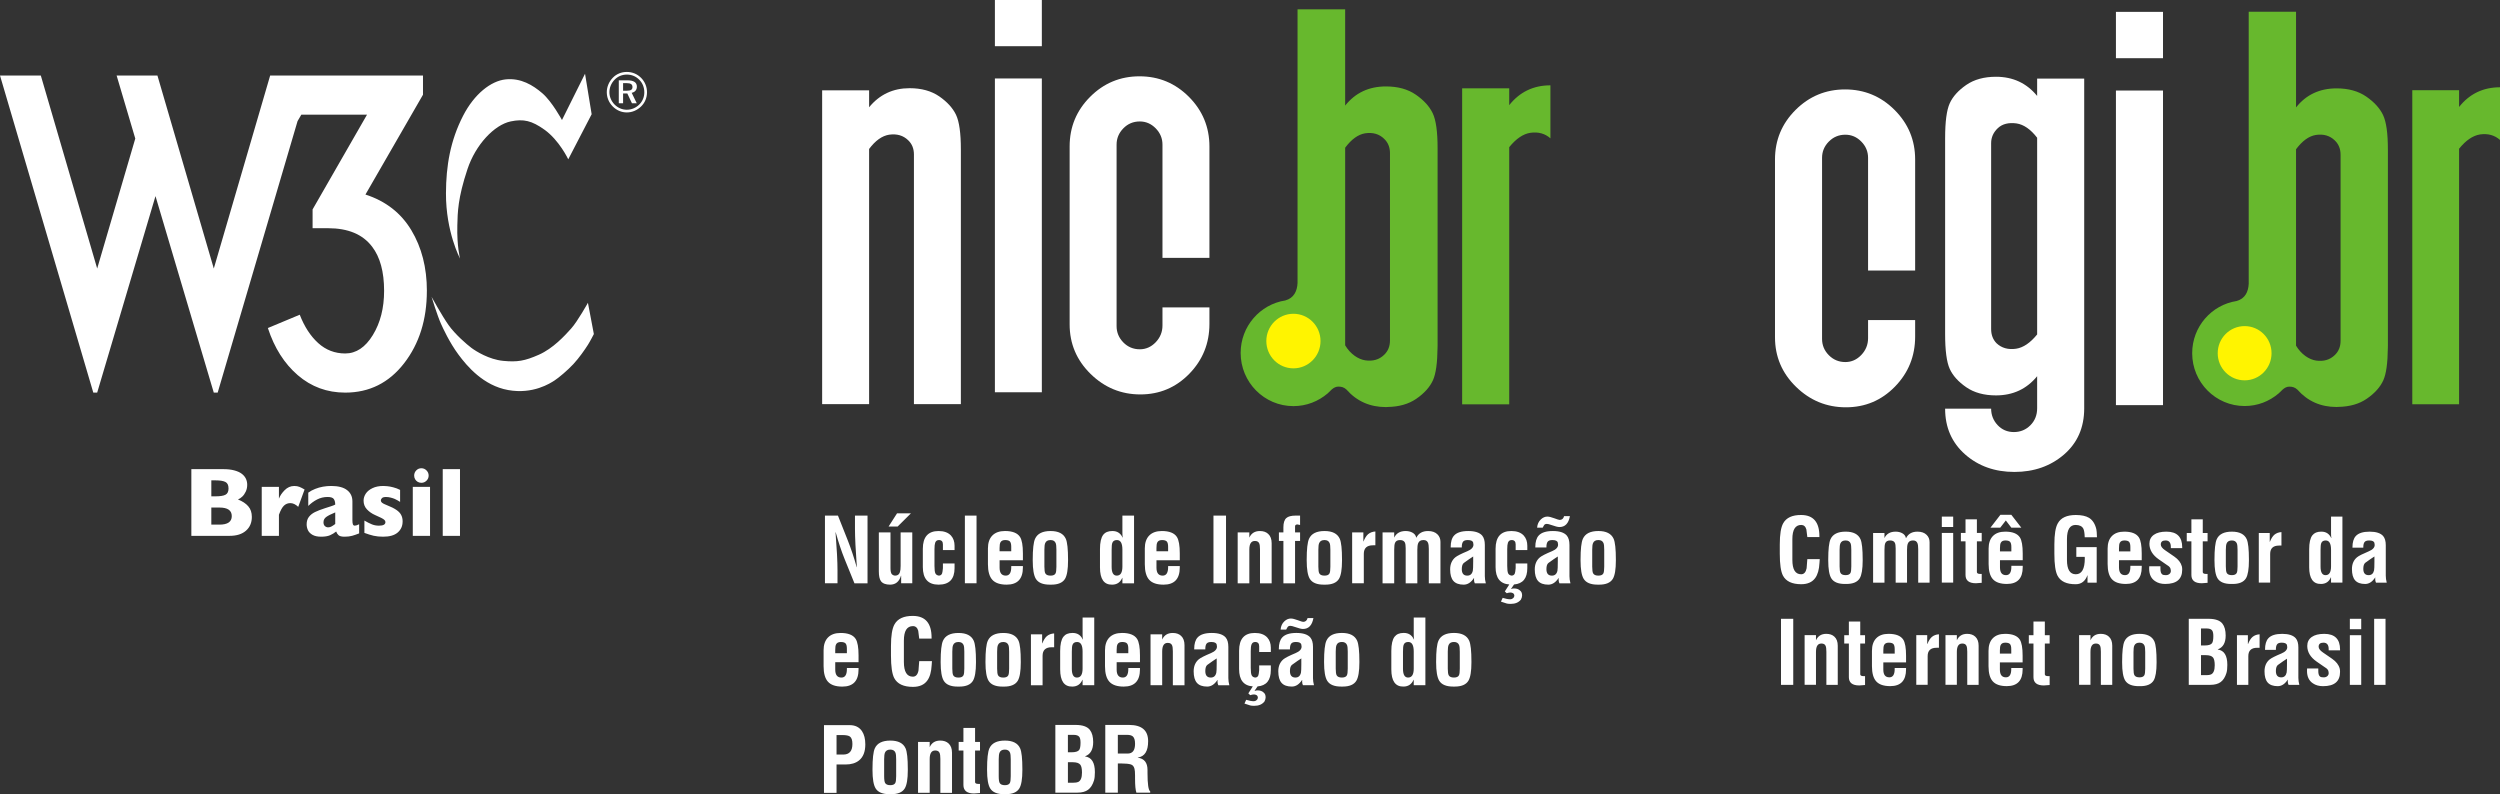 <svg viewBox="0 0 277 88" style="background-color:#ffffff00" xmlns="http://www.w3.org/2000/svg" width="277" height="88"><rect x="0" y="0" width="277" height="88" fill="#333333" stroke="none"/><g><g fill="#fff"><path d="M25.68 57.185c0-.633-.455-.949-1.366-.949h-.9v1.893h.9c.911 0 1.366-.315 1.366-.944zm-.36-3.076c0-.356-.116-.592-.349-.71-.233-.117-.597-.176-1.09-.176h-.466v1.77h.477c.505 0 .868-.058 1.091-.176.226-.117.339-.353.339-.708zm2.584 3.167c0 .636-.217 1.145-.651 1.525-.43.38-1.034.571-1.81.571h-4.241v-7.39h3.547c.459 0 .858.044 1.197.134.342.089.618.211.826.367.208.153.364.335.466.544.102.21.153.439.153.688 0 .27-.053.52-.159.751-.106.228-.238.416-.397.565-.155.146-.313.249-.471.309.501.199.882.451 1.143.757.265.302.397.696.397 1.179zM33.748 54.236l-.704 1.924c-.289-.277-.582-.415-.879-.415-.268 0-.501.092-.698.277-.195.181-.381.519-.561 1.013v2.336h-1.906v-5.428h1.906v1.311c.12-.324.332-.638.635-.943.303-.309.66-.464 1.069-.464.215 0 .402.032.561.096.162.064.355.162.577.293zM37.144 58.059v-1.285c-.452.185-.782.352-.99.501-.208.145-.312.345-.312.597 0 .181.051.32.153.416.106.095.228.143.365.143.131 0 .26-.035.386-.106.131-.075.263-.164.397-.267zm2.652 1.04c-.279.11-.537.199-.773.266-.237.068-.521.101-.852.101-.314 0-.533-.055-.657-.165-.123-.113-.212-.25-.265-.411-.205.167-.432.305-.683.416-.251.107-.579.16-.985.16-.392 0-.709-.068-.953-.203-.24-.138-.41-.31-.508-.517-.095-.21-.143-.425-.143-.645 0-.335.083-.609.249-.827.169-.22.395-.4.678-.539.282-.138.656-.282 1.122-.432l.598-.192.307-.107.212-.096c0-.263-.053-.47-.159-.619-.106-.149-.335-.224-.688-.224-.416 0-.803.093-1.159.277-.357.185-.683.423-.98.715v-1.471c.236-.171.492-.31.767-.416.276-.111.563-.192.863-.246.3-.053.603-.079.911-.079.78 0 1.366.153 1.757.458.395.302.593.72.593 1.253v2.094c0 .2.018.349.053.448.039.096.108.144.206.144.12 0 .282-.051.487-.154v1.008zM44.609 57.787c0 .498-.182.903-.545 1.216-.36.309-.896.463-1.609.463-.399 0-.754-.035-1.064-.106-.311-.074-.65-.18-1.016-.315v-1.365c.321.185.6.325.836.421.236.095.496.143.778.143.477 0 .715-.131.715-.394 0-.089-.035-.167-.106-.235-.067-.071-.187-.149-.36-.235-.169-.089-.397-.193-.683-.315-.353-.156-.653-.366-.9-.629s-.371-.584-.371-.965c0-.27.081-.529.244-.779.166-.248.415-.451.747-.608.332-.16.732-.239 1.202-.239l.429.026c.176.014.397.055.661.123.268.067.523.163.763.288v1.328l-.286-.171-.302-.154c-.127-.057-.277-.107-.45-.149-.169-.046-.344-.069-.524-.069-.219 0-.369.043-.45.128-.081.086-.121.171-.121.256 0 .089.042.172.127.25.085.075.274.169.567.283.423.163.762.332 1.017.506.254.17.434.359.54.565.11.206.164.45.164.73zM47.648 59.371h-1.911v-5.428h1.911v5.428zm-.153-6.681c0 .224-.08.414-.239.57-.159.157-.348.235-.566.235-.148 0-.284-.035-.408-.106-.12-.071-.215-.167-.286-.288-.071-.124-.106-.261-.106-.41 0-.22.078-.41.233-.571.155-.16.344-.239.567-.239.218 0 .408.079.566.239.159.16.239.351.239.571zM50.967 59.371h-1.912v-7.39h1.912v7.39zM64.822 8.171l.733 4.485-2.593 4.997s-.996-2.12-2.65-3.293c-1.393-.989-2.301-1.204-3.721-.909-1.823.379-3.89 2.574-4.792 5.28-1.08 3.238-1.09 4.806-1.127 6.245-.06 2.308.301 3.672.301 3.672s-1.574-2.933-1.56-7.23c.01-3.066.488-5.847 1.898-8.591 1.24-2.413 3.082-3.861 4.717-4.031 1.69-.176 3.027.645 4.059 1.533 1.084.932 2.18 2.971 2.18 2.971l2.555-5.128zM65.142 33.549s-1.147 2.063-1.861 2.857c-.714.795-1.992 2.195-3.571 2.896-1.578.699-2.406.833-3.965.681-1.558-.151-3.007-1.06-3.514-1.439-.507-.378-1.804-1.495-2.537-2.535-.733-1.041-1.879-3.123-1.879-3.123s.639 2.086 1.038 2.972c.23.508.937 2.067 1.94 3.425.936 1.266 2.753 3.445 5.516 3.936 2.762.493 4.66-.757 5.13-1.059.47-.302 1.459-1.137 2.086-1.812.654-.705 1.273-1.603 1.616-2.142.251-.394.658-1.192.658-1.192l-.657-3.463zM17.443 8.369l6.245 21.384 6.245-21.384h4.522l-10.336 35.133h-.431l-6.46-21.773-6.461 21.773h-.43l-10.336-35.133h4.522l6.245 21.384 4.221-14.401-2.067-6.983h4.522zM47.296 32.224c0 3.181-.84 5.856-2.52 8.025-1.68 2.168-3.855 3.252-6.525 3.252-2.011 0-3.762-.644-5.255-1.93-1.493-1.287-2.599-3.028-3.316-5.226l3.532-1.474c.518 1.33 1.199 2.378 2.047 3.144.847.766 1.844 1.149 2.993 1.149 1.206 0 2.225-.679 3.058-2.038.833-1.359 1.249-2.993 1.249-4.901 0-2.112-.445-3.744-1.335-4.901-1.034-1.359-2.657-2.038-4.867-2.038h-1.722v-2.082l6.03-10.497h-7.279l-2.024 3.47h-1.292v-7.807h16.797v2.126l-6.375 11.059c2.24.724 3.934 2.04 5.082 3.949 1.148 1.908 1.724 4.148 1.724 6.722zM69.428 9.211c.446 0 .65.125.65.436 0 .299-.204.405-.638.405h-.402v-.842h.39zm.087-.312h-.953v2.544h.476v-1.085h.47l.513 1.085h.533l-.563-1.16c.365-.074.576-.324.576-.685 0-.461-.347-.699-1.052-.699zm1.876 1.334c0 .518-.198.998-.564 1.353-.384.375-.861.573-1.386.573-.495 0-.984-.205-1.349-.58-.365-.374-.57-.854-.57-1.365s.21-1.01.588-1.396c.352-.362.829-.555 1.349-.555.532 0 1.009.199 1.38.58.359.361.551.847.551 1.389zm-1.937-2.262c-.601 0-1.139.218-1.548.636-.433.443-.674 1.015-.674 1.608 0 .593.229 1.141.65 1.571.427.436.977.673 1.572.673.582 0 1.145-.237 1.584-.667.421-.412.65-.96.65-1.577 0-.599-.235-1.159-.644-1.577-.427-.437-.985-.667-1.591-.667z"/></g><path d="M259.336 35.742v2.013c0 .65-.214 1.179-.64 1.585-.543.528-1.238.732-2.089.609-.746-.117-1.613-.659-2.206-1.65v-21.761c.697-.936 1.431-1.463 2.206-1.587.851-.123 1.547.081 2.089.611.426.407.64.935.64 1.585v18.595zm2.848-25.04c-.879-.606-1.976-.91-3.293-.91-1.876 0-3.372.703-4.49 2.11v-10.6h-5.243v30.137c-.042.869-.383 1.647-1.342 1.913-2.788.431-4.922 2.855-4.922 5.782 0 3.234 2.601 5.854 5.812 5.854 1.436 0 2.75-.526 3.764-1.396l.003.003.049-.049c.145-.127.282-.26.414-.4.201-.17.433-.306.708-.306.352 0 .608.063.899.321 1.136 1.287 2.585 1.933 4.346 1.933l.208-.011c1.247-.023 2.297-.321 3.141-.903.88-.607 1.489-1.286 1.829-2.036.324-.712.49-1.917.506-3.6l.005-.243v-21.716c0-1.82-.18-3.104-.54-3.851-.36-.748-.978-1.426-1.855-2.032zm10.282 1.149v-1.854h-5.184v34.798h5.184v-28.317c.756-.932 1.53-1.46 2.326-1.583.874-.122 1.611.081 2.208.609v-5.834c-1.869 0-3.38.728-4.534 2.181z" fill="#67b82d"/><path d="M212.198 37.294c0 2.166-.746 4.013-2.236 5.542-1.49 1.529-3.304 2.292-5.438 2.292-2.135 0-3.979-.757-5.528-2.273-1.553-1.513-2.327-3.343-2.327-5.484v-19.702c0-2.142.758-3.97 2.274-5.484 1.516-1.514 3.347-2.276 5.49-2.276 2.144 0 3.974.761 5.49 2.276 1.515 1.515 2.275 3.342 2.275 5.484v12.304h-5.216v-12.489c0-.69-.251-1.291-.75-1.798-.499-.508-1.088-.761-1.769-.761-.719 0-1.33.255-1.83.763-.5.504-.749 1.106-.749 1.797v20.069c0 .694.249 1.293.749 1.8.5.506 1.111.761 1.83.761.681 0 1.27-.262 1.769-.785.499-.525.75-1.143.75-1.859v-2.011h5.216v1.834zM225.702 10.639l.013-.008v.003l-.013.005zm.013 26.418c-.761.936-1.541 1.463-2.339 1.583-.88.125-1.599-.08-2.159-.607-.4-.408-.6-.934-.6-1.584v-20.58c0-.648.248-1.207.748-1.675.5-.466 1.189-.638 2.071-.518.797.123 1.558.651 2.279 1.585v21.795zm0-28.345v1.917c-1.16-1.417-2.681-2.124-4.558-2.124-1.318 0-2.419.302-3.299.908-.879.608-1.489 1.285-1.829 2.036-.339.744-.507 2.022-.509 3.824l-.001.001v21.737c0 1.821.169 3.109.509 3.856.34.751.949 1.428 1.829 2.036.879.606 1.981.907 3.299.907 1.878 0 3.399-.707 4.559-2.125v3.561c0 .749-.252 1.374-.75 1.876-.5.498-1.11.75-1.829.75-.719 0-1.319-.259-1.8-.769-.48-.517-.719-1.125-.719-1.825h-5.098c0 2.074.735 3.76 2.206 5.063 1.472 1.298 3.294 1.95 5.469 1.95 2.175 0 4.01-.645 5.501-1.931 1.489-1.289 2.235-2.992 2.235-5.114v-36.535h-5.216zM239.661 44.892h-5.216v-34.862h5.216v34.862zm0-38.443h-5.216v-5.135h5.216v5.135z" fill="#fff"/><path d="M251.688 39.135c0 1.661-1.335 3.007-2.982 3.007-1.649 0-2.984-1.346-2.984-3.007 0-1.659 1.335-3.003 2.984-3.003 1.648 0 2.982 1.344 2.982 3.003z" fill="#fff400"/><path d="M200.252 61.95h1.376l-.029.419c-.039.742-.197 1.301-.475 1.679-.329.454-.846.683-1.55.683-1.014 0-1.689-.319-2.025-.956-.232-.449-.349-1.256-.349-2.42v-1.044c0-1.106.126-1.883.378-2.332.342-.618 1.008-.924 1.996-.918 1.344.006 2.015.79 2.015 2.352v.097h-1.337c-.064-.547-.1-.829-.107-.849-.097-.332-.287-.497-.572-.497-.652 0-.979.523-.979 1.571v2.303c0 1.06.325 1.59.972 1.59.315 0 .518-.221.607-.664.013-.058.039-.396.078-1.014zm3.575-1.025v1.834c0 .371.035.615.107.732.091.156.278.234.562.234.271 0 .449-.079.533-.234.064-.117.096-.361.096-.732v-1.834c0-.344-.026-.582-.077-.712-.09-.221-.274-.331-.552-.331-.297 0-.491.11-.581.331-.058.131-.087.368-.087.712zm.582 3.777c-.743 0-1.244-.209-1.502-.625-.226-.365-.339-1.028-.339-1.991v-.088c0-1.132.084-1.883.252-2.254.252-.559.811-.839 1.676-.839.846 0 1.395.28 1.647.839.161.364.242 1.116.242 2.254v.098c0 .956-.11 1.616-.329 1.981-.258.416-.749.625-1.473.625h-.174zm4.389-5.65v.566c.226-.475.639-.712 1.24-.712.265 0 .505.055.719.166.241.13.379.312.418.546h.019c.239-.475.66-.712 1.263-.712.441 0 .78.12 1.019.362.215.214.321.484.321.809v4.479h-1.26v-3.718c0-.305-.029-.526-.087-.663-.084-.195-.239-.292-.465-.292h-.048c-.278 0-.462.116-.552.351-.058.143-.087.377-.087.702v3.62h-1.259v-3.786c0-.292-.029-.501-.087-.624-.09-.176-.261-.263-.514-.263h-.019c-.272 0-.449.1-.533.302-.058.137-.087.387-.087.752v3.62h-1.26v-5.503h1.26zm7.615 5.503h-1.26v-5.503h1.26v5.503zm0-6.166h-1.26v-1.152h1.26v1.152zm3.16 5.2v.986c-.336.033-.549.048-.64.048-.769 0-1.153-.306-1.153-.917v-3.727h-.514v-.927h.514v-1.512h1.26v1.512h.533v.927h-.533v3.415c.013.13.129.196.349.196h.184v-.001zm.765-2.8c0-.605.158-1.07.475-1.396.316-.325.772-.488 1.366-.488.807 0 1.35.214 1.628.644.207.326.31.917.31 1.776v.742h-2.519v.8c0 .572.223.859.669.859.394 0 .591-.306.591-.918v-.117h1.26v.156c0 1.236-.585 1.854-1.754 1.854-.714 0-1.229-.174-1.547-.522-.318-.348-.478-.909-.478-1.684v-1.707zm1.26.302h1.26v-.478c0-.28-.047-.472-.141-.576-.094-.104-.267-.156-.519-.156-.258 0-.429.087-.514.263-.058.111-.087.309-.087.595v.351zm.043-4.049h1.216l1.105 1.424h-1.105l-.611-.8-.62.8h-1.085l1.1-1.424zm5.983 4.313v-1.044c0-1.106.126-1.88.378-2.323.336-.618 1.001-.927 1.996-.927.626 0 1.114.104 1.463.312.401.247.672.67.814 1.268.032.124.055.419.068.888h-1.357c-.013-.462-.065-.78-.155-.956-.142-.267-.42-.403-.833-.41-.653-.014-.979.51-.979 1.571v2.303c0 1.06.326 1.59.979 1.59.665 0 .998-.589.998-1.766l-.01-.165h-.93v-1.074h2.257v3.932h-1.017v-.84c-.241.67-.669 1.008-1.286 1.015-1.02.013-1.699-.302-2.036-.946-.234-.449-.35-1.259-.35-2.43zm5.9-.566c0-.605.158-1.07.475-1.396.316-.325.772-.488 1.366-.488.807 0 1.35.214 1.628.644.207.326.31.917.31 1.776v.742h-2.519v.8c0 .572.223.859.669.859.394 0 .591-.306.591-.918v-.117h1.26v.156c0 1.236-.585 1.854-1.754 1.854-.714 0-1.229-.174-1.547-.522-.318-.348-.478-.909-.478-1.684v-1.707zm1.26.302h1.26v-.478c0-.28-.047-.472-.141-.576-.094-.104-.267-.156-.518-.156-.258 0-.429.087-.514.263-.058.111-.087.309-.087.595v.351zm3.352 1.649h1.24v.293c0 .299.061.497.186.595.071.065.195.098.371.098h.049c.157 0 .287-.044.391-.132.105-.088.157-.203.157-.347l-.02-.137c-.006-.13-.081-.257-.224-.38l-.399-.273-.69-.478c-.694-.481-1.042-1.061-1.042-1.736 0-.423.163-.752.489-.986.326-.234.79-.351 1.391-.351 1.169 0 1.754.578 1.754 1.736v.088h-1.26v-.127c0-.482-.194-.722-.582-.722-.355 0-.532.149-.532.449 0 .208.158.419.473.634l1.022.703c.451.312.73.673.839 1.083.026.098.039.221.039.371 0 1.054-.628 1.581-1.885 1.581-.444 0-.819-.104-1.12-.313-.438-.286-.657-.748-.657-1.386l.01-.263zm6.463.849v.986c-.336.033-.549.048-.64.048-.769 0-1.153-.306-1.153-.917v-3.727h-.514v-.927h.514v-1.512h1.26v1.512h.533v.927h-.533v3.415c.013.13.129.195.349.195h.184zm2.023-2.664v1.834c0 .371.036.615.107.732.091.156.278.234.562.234.271 0 .449-.079.533-.234.065-.117.097-.361.097-.732v-1.834c0-.344-.026-.582-.078-.712-.091-.221-.275-.331-.552-.331-.297 0-.491.11-.581.331-.058.131-.088.368-.088.712zm.582 3.777c-.743 0-1.243-.209-1.502-.625-.226-.365-.339-1.028-.339-1.991v-.088c0-1.132.084-1.883.251-2.254.252-.559.811-.839 1.676-.839.846 0 1.395.28 1.647.839.162.364.243 1.116.243 2.254v.098c0 .956-.11 1.616-.329 1.981-.258.416-.749.625-1.473.625h-.174zm4.282-5.65v.975h.019c.142-.358.306-.618.494-.781.213-.175.475-.273.785-.292v1.493h-.262c-.659 0-.988.309-.988.927v3.18h-1.26v-5.502h1.211zm6.793 3.698v-1.834c0-.69-.197-1.034-.591-1.034-.265 0-.432.107-.504.322-.045.123-.068.371-.068.742v1.834c0 .631.185.947.553.947.406 0 .61-.325.61-.976zm0 1.805v-.585h-.019c-.207.481-.568.725-1.085.732-.878.019-1.318-.599-1.318-1.854v-1.99c0-.723.117-1.237.349-1.542.213-.273.536-.41.969-.41h.039c.504 0 .866.234 1.085.703h.019c-.026-.149-.039-.312-.039-.488v-1.883h1.26v7.317h-1.26zm6.172 0h-1.192c-.058-.111-.087-.247-.087-.409l.01-.156h-.019c-.31.475-.678.713-1.104.713-.504 0-.874-.134-1.11-.401-.236-.267-.354-.683-.354-1.249 0-.559.187-.995.562-1.307.2-.163.636-.383 1.308-.663.433-.182.65-.416.65-.703l-.029-.215c-.044-.189-.238-.282-.582-.282-.255 0-.427.06-.515.18-.089.12-.134.307-.134.561v.059h-1.202v-.039c0-.566.123-.982.367-1.249.296-.325.806-.488 1.532-.488.719 0 1.221.162 1.503.488.193.228.289.566.289 1.015v3.377c0 .247.036.504.106.771v-.001zm-1.366-2.302v-.596c-.233.143-.572.377-1.018.703-.142.118-.213.339-.213.663 0 .469.197.703.591.703.323 0 .523-.179.601-.537.026-.124.039-.436.039-.937zm-64.394 13.626h-1.357v-7.318h1.357v7.318zm2.519-5.503v.566c.215-.475.596-.713 1.143-.713.378 0 .677.104.898.313.247.228.371.562.371 1.005v4.332h-1.26v-3.669c0-.312-.029-.53-.087-.653-.077-.17-.226-.254-.446-.254h-.029c-.394 0-.591.309-.591.926v3.649h-1.259v-5.503h1.259zm5.437 4.537v.986c-.336.032-.549.048-.64.048-.769 0-1.153-.306-1.153-.917v-3.727h-.513v-.927h.513v-1.512h1.26v1.512h.533v.927h-.533v3.414c.013.131.129.196.349.196h.184zm.765-2.8c0-.605.158-1.07.475-1.396.316-.325.772-.488 1.366-.488.807 0 1.35.215 1.628.644.207.326.31.917.31 1.776v.741h-2.519v.8c0 .573.222.858.668.858.394 0 .591-.306.591-.918v-.117h1.259v.156c0 1.237-.584 1.854-1.753 1.854-.714 0-1.229-.174-1.547-.522-.318-.348-.478-.91-.478-1.684v-1.707zm1.26.302h1.26v-.478c0-.279-.047-.471-.14-.575-.094-.104-.267-.156-.519-.156-.258 0-.429.088-.514.263-.058.111-.087.309-.087.596v.351zm4.862-2.039v.975h.02c.142-.358.307-.618.494-.78.213-.176.475-.273.785-.293v1.493h-.262c-.659 0-.988.308-.988.926v3.181h-1.26v-5.503h1.211zm3.284 0v.566c.215-.475.596-.713 1.143-.713.378 0 .677.104.898.313.247.228.371.562.371 1.005v4.332h-1.259v-3.669c0-.312-.029-.53-.088-.653-.077-.17-.226-.254-.446-.254h-.029c-.394 0-.591.309-.591.926v3.649h-1.26v-5.503h1.26zm3.509 1.737c0-.605.158-1.07.475-1.396.316-.325.772-.488 1.366-.488.807 0 1.35.215 1.628.644.207.326.31.917.31 1.776v.741h-2.519v.8c0 .573.223.858.669.858.394 0 .591-.306.591-.918v-.117h1.26v.156c0 1.237-.585 1.854-1.754 1.854-.714 0-1.229-.174-1.547-.522-.318-.348-.478-.91-.478-1.684v-1.707zm1.26.302h1.26v-.478c0-.279-.047-.471-.141-.575-.094-.104-.266-.156-.519-.156-.258 0-.429.088-.513.263-.058.111-.087.309-.087.596v.351zm5.513 2.498v.986c-.336.032-.549.048-.64.048-.769 0-1.153-.306-1.153-.917v-3.727h-.514v-.927h.514v-1.512h1.26v1.512h.533v.927h-.533v3.414c.013.131.129.196.349.196h.184zm4.523-4.537v.566c.215-.475.596-.713 1.144-.713.378 0 .677.104.898.313.247.228.371.562.371 1.005v4.332h-1.26v-3.669c0-.312-.029-.53-.087-.653-.078-.17-.226-.254-.446-.254h-.029c-.394 0-.592.309-.592.926v3.649h-1.259v-5.503h1.259zm4.767 1.874v1.834c0 .371.035.614.107.731.091.156.278.234.562.234.271 0 .449-.078.533-.234.064-.117.097-.361.097-.731v-1.834c0-.345-.025-.582-.077-.712-.091-.221-.275-.332-.553-.332-.297 0-.491.111-.581.332-.059.13-.088.367-.088.712zm.582 3.776c-.743 0-1.244-.208-1.502-.624-.226-.365-.339-1.028-.339-1.991v-.088c0-1.132.084-1.883.252-2.254.252-.559.811-.839 1.676-.839.846 0 1.395.28 1.647.839.161.364.242 1.116.242 2.254v.098c0 .956-.11 1.616-.329 1.981-.259.416-.749.624-1.473.624h-.174zm6.898-1.219h.591c.226 0 .397-.027.513-.079.278-.123.417-.461.417-1.014 0-.416-.062-.703-.184-.859-.142-.176-.413-.264-.814-.264h-.523v2.216zm0-3.289h.378c.44 0 .72-.085.843-.254.097-.13.145-.394.145-.79 0-.299-.045-.507-.136-.625-.11-.144-.311-.215-.601-.215h-.63v1.883zm1.037 4.362h-2.393v-7.318h2.19c.749 0 1.263.179 1.541.537.239.305.358.744.358 1.316 0 .807-.291 1.318-.872 1.532v.02c.704.098 1.056.663 1.056 1.697 0 .384-.032.683-.097.898-.142.462-.354.797-.635 1.005-.281.208-.664.312-1.148.312zm4.157-5.503v.975h.019c.142-.358.307-.618.494-.78.213-.176.475-.273.785-.293v1.493h-.261c-.659 0-.988.308-.988.926v3.181h-1.26v-5.503h1.211zm5.699 5.503h-1.192c-.058-.111-.087-.247-.087-.41l.01-.156h-.019c-.31.475-.678.712-1.104.712-.504 0-.874-.134-1.11-.4-.236-.267-.353-.683-.353-1.249 0-.559.187-.996.562-1.308.2-.162.636-.384 1.308-.663.433-.182.649-.416.649-.703l-.029-.214c-.043-.189-.237-.283-.581-.283-.255 0-.427.061-.515.18-.089.121-.134.308-.134.561v.059h-1.202v-.039c0-.566.123-.982.367-1.249.296-.325.806-.488 1.533-.488.718 0 1.221.163 1.503.488.192.228.289.566.289 1.015v3.376c0 .248.035.504.107.771zm-1.366-2.303v-.595c-.233.143-.572.378-1.017.703-.142.116-.213.338-.213.663 0 .468.197.703.591.703.323 0 .523-.179.601-.537.026-.123.038-.436.038-.937zm2.229.488h1.24v.292c0 .3.061.498.185.595.071.065.195.098.372.098h.048c.157 0 .288-.044.391-.132.105-.088.156-.203.156-.346l-.019-.137c-.006-.131-.081-.257-.224-.38l-.399-.273-.69-.478c-.694-.482-1.042-1.061-1.042-1.737 0-.423.163-.751.49-.985.326-.234.789-.352 1.39-.352 1.169 0 1.754.579 1.754 1.737v.088h-1.26v-.127c0-.482-.194-.722-.581-.722-.355 0-.533.15-.533.449 0 .208.158.419.473.634l1.022.703c.45.312.73.672.839 1.083.026.097.039.221.039.371 0 1.054-.628 1.581-1.885 1.581-.444 0-.819-.104-1.12-.312-.438-.287-.657-.749-.657-1.386l.01-.263zm5.996 1.814h-1.26v-5.503h1.26v5.503zm0-6.166h-1.26v-1.152h1.26v1.152zm2.693 6.166h-1.26v-7.318h1.26v7.318z" fill="#fff"/><path d="M154.01 35.692v2.025c0 .653-.215 1.185-.644 1.594-.545.532-1.245.739-2.102.613-.751-.118-1.622-.662-2.219-1.66v-21.899c.702-.941 1.44-1.471 2.219-1.596.858-.124 1.557.081 2.102.614.429.41.644.941.644 1.596v18.713zm2.865-25.199c-.883-.61-1.987-.916-3.313-.916-1.887 0-3.392.708-4.518 2.124v-10.667h-5.276v30.327c-.042.875-.386 1.657-1.351 1.928-2.805.431-4.953 2.871-4.953 5.816 0 3.255 2.618 5.893 5.85 5.893 1.445 0 2.765-.532 3.786-1.405l.004.002.049-.05c.145-.127.285-.262.416-.403.203-.169.437-.307.714-.307.353 0 .611.064.902.323 1.143 1.296 2.603 1.946 4.375 1.946l.21-.012c1.254-.023 2.312-.324 3.16-.909.886-.611 1.498-1.294 1.841-2.05.326-.715.494-1.927.51-3.624l.005-.245v-21.852c0-1.831-.181-3.123-.544-3.875-.363-.754-.984-1.436-1.868-2.046zm10.347 1.157v-1.866h-5.215v35.017h5.215v-28.495c.762-.938 1.541-1.469 2.343-1.592.879-.123 1.621.08 2.222.612v-5.871c-1.881 0-3.402.733-4.564 2.195z" fill="#67b82d"/><path d="M146.314 37.787c0 1.673-1.343 3.026-3.002 3.026-1.659 0-3.003-1.354-3.003-3.026 0-1.669 1.344-3.021 3.003-3.021s3.002 1.352 3.002 3.021z" fill="#fff400"/><path d="M106.465 44.78h-5.201v-27.666c0-.647-.215-1.177-.645-1.582-.546-.526-1.246-.73-2.102-.608-.78.121-1.522.648-2.22 1.581v28.274h-5.203v-34.767h5.203v1.872c1.156-1.408 2.652-2.112 4.486-2.112 1.315 0 2.411.305 3.291.91.874.607 1.492 1.286 1.852 2.034.358.75.538 2.032.538 3.852v28.212zM115.436 43.462h-5.201v-34.767h5.201v34.767zm0-38.341h-5.201v-5.122h5.201v5.122zM134.005 35.886c0 2.157-.743 4.001-2.229 5.527-1.488 1.526-3.298 2.289-5.426 2.289-2.129 0-3.968-.759-5.514-2.274-1.547-1.517-2.32-3.347-2.32-5.493v-19.714c0-2.143.754-3.973 2.268-5.489 1.512-1.518 3.337-2.277 5.476-2.277s3.964.762 5.478 2.28c1.509 1.52 2.267 3.352 2.267 5.498v12.335h-5.203v-12.543c0-.691-.249-1.293-.747-1.803-.499-.51-1.086-.765-1.765-.765-.719 0-1.327.255-1.825.765-.5.511-.747 1.111-.747 1.803v20.108c0 .694.248 1.295.747 1.806.498.506 1.106.761 1.825.761.678 0 1.266-.262 1.765-.782.499-.524.747-1.143.747-1.852v-2.01h5.203v1.83zM94.731 58.597v-1.47h1.391v7.503h-1.45l-1.083-2.671c-.351-.867-.682-1.861-.993-2.981h-.02c.145 1.82.219 3.234.219 4.241v1.41h-1.391v-7.503h1.44l1.083 2.731c.371.94.702 1.933.993 2.981h.02c-.139-1.908-.209-3.321-.209-4.242zm5.117 6.033v-.84h-.02c-.192.654-.592.984-1.202.99-.483 0-.821-.127-1.013-.38-.159-.22-.238-.584-.238-1.091v-4.321h1.291v3.952c0 .3.043.52.129.66.113.12.245.179.398.179.258 0 .431-.127.516-.38.053-.147.08-.383.08-.71v-3.702h1.291v5.642h-1.232zm-1.391-6.293l.934-1.46h1.54l-1.47 1.46h-1.004zm7.309 2.611h-1.291v-.63c0-.32-.149-.481-.447-.481-.199 0-.335.097-.408.291-.053.147-.079.387-.079.72v1.861c0 .413.034.688.104.825.069.136.197.218.383.245.178-.007.298-.09.357-.25.033-.087.063-.28.09-.58v-.52h1.291v.52c0 1.221-.59 1.831-1.768 1.831-1.166 0-1.748-.65-1.748-1.951v-2.02c0-1.314.582-1.971 1.748-1.971.602 0 1.059.167 1.371.501.265.293.397.67.397 1.13v.48zm2.434 3.681h-1.291v-7.503h1.291v7.503zm1.263-3.862c0-.62.162-1.097.487-1.43.325-.333.791-.501 1.401-.501.828 0 1.384.221 1.669.661.212.334.318.94.318 1.82v.761h-2.583v.82c0 .587.228.88.685.88.404 0 .606-.313.606-.94v-.12h1.291v.16c0 1.267-.599 1.901-1.798 1.901-.732 0-1.26-.178-1.586-.535-.326-.356-.49-.932-.49-1.726v-1.751zm1.291.311h1.291v-.49c0-.287-.048-.484-.144-.59-.096-.107-.273-.161-.531-.161-.265 0-.441.09-.527.27-.059.113-.089.317-.089.61v.361zm4.965-.17v1.88c0 .381.036.631.109.751.093.16.285.24.576.24.278 0 .46-.08.546-.24.066-.12.099-.37.099-.751v-1.88c0-.354-.026-.597-.079-.73-.093-.227-.281-.34-.566-.34-.305 0-.504.113-.596.34-.059.133-.089.376-.089.73zm.596 3.871c-.762 0-1.275-.214-1.54-.64-.232-.373-.348-1.054-.348-2.041v-.089c0-1.161.086-1.931.258-2.311.258-.573.831-.861 1.718-.861.868 0 1.43.288 1.688.861.166.373.249 1.143.249 2.311v.099c0 .98-.113 1.658-.338 2.031-.265.427-.768.64-1.51.64h-.179zm8.047-2v-1.881c0-.707-.202-1.061-.606-1.061-.272 0-.444.111-.517.331-.046.127-.069.38-.069.76v1.881c0 .647.188.97.566.97.417 0 .626-.333.626-1zm0 1.851v-.6h-.02c-.212.494-.583.744-1.113.75-.9.02-1.351-.613-1.351-1.901v-2.04c0-.74.119-1.267.358-1.581.219-.28.55-.421.993-.421h.04c.517 0 .888.24 1.113.721h.019c-.026-.154-.039-.32-.039-.501v-1.93h1.291v7.503h-1.291zm2.483-3.862c0-.62.162-1.097.487-1.43.325-.333.791-.501 1.401-.501.828 0 1.384.221 1.669.661.212.334.318.94.318 1.82v.761h-2.583v.82c0 .587.228.88.685.88.404 0 .606-.313.606-.94v-.12h1.291v.16c0 1.267-.599 1.901-1.798 1.901-.732 0-1.26-.178-1.586-.535-.326-.356-.49-.932-.49-1.726v-1.751zm1.291.311h1.291v-.49c0-.287-.048-.484-.144-.59-.096-.107-.273-.161-.531-.161-.265 0-.441.09-.527.27-.059.113-.089.317-.089.61v.361zm7.707 3.551h-1.391v-7.503h1.391v7.503zm2.583-5.642v.58c.22-.486.611-.73 1.172-.73.388 0 .694.107.92.321.253.233.381.577.381 1.031v4.441h-1.291v-3.761c0-.32-.03-.544-.089-.67-.079-.173-.232-.26-.457-.26h-.03c-.404 0-.606.317-.606.95v3.741h-1.291v-5.642h1.291zm3.774.95h-.497v-.95h.497v-.56c0-.494.109-.837.328-1.03.199-.18.543-.27 1.033-.27h.487v1.04l-.288-.06c-.179 0-.268.073-.268.22v.66h.556v.95h-.556v4.692h-1.291v-4.692zm3.874.97v1.88c0 .381.036.631.109.751.093.16.285.24.576.24.278 0 .46-.08.546-.24.066-.12.099-.37.099-.751v-1.88c0-.354-.026-.597-.079-.73-.093-.227-.281-.34-.566-.34-.305 0-.503.113-.596.34-.06.133-.089.376-.089.73zm.596 3.871c-.762 0-1.275-.214-1.54-.64-.232-.373-.348-1.054-.348-2.041v-.089c0-1.161.086-1.931.258-2.311.258-.573.831-.861 1.718-.861.868 0 1.431.288 1.689.861.165.373.248 1.143.248 2.311v.099c0 .98-.112 1.658-.338 2.031-.265.427-.768.64-1.51.64h-.179zm4.39-5.792v1h.019c.146-.366.315-.634.507-.8.219-.18.487-.28.805-.3v1.531h-.268c-.675 0-1.013.317-1.013.95v3.261h-1.292v-5.642h1.242zm3.417 0v.58c.232-.486.656-.73 1.272-.73.272 0 .518.057.737.171.247.134.389.32.428.56h.02c.245-.486.677-.73 1.295-.73.452 0 .799.124 1.044.371.22.22.33.497.33.83v4.592h-1.291v-3.812c0-.313-.03-.54-.089-.68-.086-.2-.245-.3-.477-.3h-.05c-.285 0-.473.12-.566.36-.059.147-.089.387-.089.72v3.712h-1.291v-3.882c0-.3-.03-.513-.089-.64-.092-.18-.268-.27-.526-.27h-.02c-.278 0-.461.104-.546.311-.06.14-.09.396-.09.769v3.712h-1.291v-5.642h1.291zm10.153 5.642h-1.222c-.06-.114-.089-.254-.089-.421l.01-.159h-.02c-.318.486-.695.73-1.133.73-.516 0-.896-.137-1.137-.41-.242-.274-.363-.701-.363-1.281 0-.573.192-1.02.576-1.34.205-.167.652-.393 1.341-.68.444-.187.665-.427.665-.72l-.03-.22c-.044-.194-.243-.291-.596-.291-.262 0-.437.062-.528.186-.091.123-.137.315-.137.575v.06h-1.231v-.041c0-.58.125-1.007.376-1.28.303-.333.826-.501 1.571-.501.737 0 1.251.167 1.541.501.197.234.296.58.296 1.04v3.462c0 .253.036.517.109.79zm-1.401-2.361v-.61c-.238.147-.586.387-1.043.72-.145.12-.219.347-.219.68 0 .481.202.721.606.721.331 0 .536-.183.616-.55.026-.126.039-.447.039-.961zm3.505 3.261l.496-.77c-1.013-.073-1.52-.714-1.52-1.921v-2.031c0-1.314.583-1.971 1.748-1.971.603 0 1.06.167 1.371.501.265.293.397.67.397 1.13v.48h-1.291v-.63c0-.32-.149-.481-.447-.481-.198 0-.334.097-.408.291-.053.147-.079.387-.079.72v1.861c0 .414.035.688.104.825.07.136.197.218.383.245.179-.007.298-.09.358-.25.033-.087.063-.28.089-.58v-.52h1.291v.52c0 1.127-.49 1.73-1.47 1.811l-.328.48.019.021c.08-.041.182-.061.308-.061.291 0 .516.08.675.24.145.113.219.29.219.531 0 .14-.043.293-.129.46-.252.32-.629.48-1.132.48-.185 0-.331-.014-.437-.04l-.646-.21.189-.419c.338.106.622.159.854.159.106 0 .205-.04.298-.12.092-.08.139-.176.139-.29v-.05c-.033-.127-.099-.207-.198-.24-.066-.033-.145-.05-.238-.05-.112 0-.249.026-.407.08l-.208-.2zm7.272-.9h-1.222c-.06-.114-.089-.254-.089-.421l.01-.159h-.02c-.318.486-.695.73-1.133.73-.516 0-.895-.137-1.137-.41-.242-.274-.363-.701-.363-1.281 0-.573.192-1.02.577-1.34.205-.167.652-.393 1.341-.68.444-.187.665-.427.665-.72l-.03-.22c-.044-.194-.243-.291-.596-.291-.261 0-.437.062-.528.186-.091.123-.137.315-.137.575v.06h-1.232v-.041c0-.58.126-1.007.376-1.28.303-.333.826-.501 1.571-.501.737 0 1.251.167 1.541.501.197.234.296.58.296 1.04v3.462c0 .253.037.517.109.79zm-1.401-2.361v-.61c-.238.147-.586.387-1.043.72-.146.12-.219.347-.219.68 0 .481.202.721.606.721.331 0 .537-.183.616-.55.026-.126.039-.447.039-.961zm.695-5.082h.646c-.146.807-.533 1.21-1.162 1.21-.172 0-.464-.073-.874-.22-.245-.087-.417-.13-.516-.13-.086 0-.159.017-.218.05-.06.033-.142.157-.249.371h-.616c.027-.38.169-.69.427-.93.219-.2.454-.3.705-.3.186 0 .442.062.77.185s.524.185.591.185c.258 0 .424-.14.496-.42zm3.117 3.721v1.88c0 .381.036.631.109.751.093.16.285.24.576.24.278 0 .46-.08.546-.24.066-.12.099-.37.099-.751v-1.88c0-.354-.026-.597-.079-.73-.093-.227-.281-.34-.566-.34-.305 0-.503.113-.596.34-.059.133-.089.376-.089.73zm.596 3.871c-.762 0-1.275-.214-1.54-.64-.232-.373-.348-1.054-.348-2.041v-.089c0-1.161.086-1.931.258-2.311.258-.573.831-.861 1.718-.861.868 0 1.43.288 1.689.861.165.374.248 1.143.248 2.311v.1c0 .98-.112 1.657-.338 2.031-.265.427-.768.64-1.51.64h-.179zm-85.761 7.285c0-.62.162-1.096.487-1.43.325-.333.791-.501 1.401-.501.828 0 1.384.22 1.669.661.212.334.318.94.318 1.821v.76h-2.582v.82c0 .587.228.88.685.88.404 0 .606-.313.606-.941v-.119h1.291v.16c0 1.267-.599 1.901-1.798 1.901-.731 0-1.26-.178-1.586-.535-.326-.356-.49-.932-.49-1.726v-1.751zm1.291.311h1.291v-.49c0-.287-.048-.484-.144-.591-.096-.106-.273-.16-.531-.16-.265 0-.44.091-.526.27-.06.113-.09.317-.09.61v.361zm9.306.88h1.41l-.03.43c-.04.76-.202 1.334-.487 1.721-.338.467-.867.7-1.589.7-1.04 0-1.732-.327-2.076-.98-.238-.46-.358-1.287-.358-2.481v-1.071c0-1.134.129-1.93.388-2.39.351-.634 1.033-.947 2.046-.941 1.377.007 2.066.811 2.066 2.411v.1h-1.371l-.109-.871c-.099-.34-.295-.51-.586-.51-.669 0-1.003.537-1.003 1.611v2.36c0 1.087.333 1.631.996 1.631.323 0 .532-.227.623-.68.013-.06.039-.407.079-1.04zm3.666-1.051v1.881c0 .38.036.63.109.75.093.16.285.24.576.24.278 0 .46-.08.546-.24.066-.12.099-.37.099-.75v-1.881c0-.354-.026-.596-.079-.73-.093-.227-.282-.34-.566-.34-.304 0-.504.113-.596.34-.06.134-.089.376-.089.73zm.596 3.871c-.761 0-1.275-.214-1.539-.64-.232-.373-.348-1.054-.348-2.041v-.089c0-1.161.086-1.931.258-2.311.258-.574.831-.861 1.719-.861.868 0 1.43.287 1.689.861.165.374.248 1.144.248 2.311v.099c0 .981-.113 1.658-.338 2.031-.265.427-.768.64-1.51.64h-.179zm4.371-3.871v1.881c0 .38.036.63.109.75.093.16.285.24.576.24.278 0 .46-.08.546-.24.066-.12.099-.37.099-.75v-1.881c0-.354-.026-.596-.079-.73-.093-.227-.281-.34-.566-.34-.305 0-.503.113-.596.34-.06.134-.089.376-.089.73zm.596 3.871c-.762 0-1.275-.214-1.54-.64-.232-.373-.348-1.054-.348-2.041v-.089c0-1.161.086-1.931.258-2.311.258-.574.831-.861 1.718-.861.868 0 1.43.287 1.688.861.165.374.248 1.144.248 2.311v.099c0 .981-.112 1.658-.338 2.031-.265.427-.768.64-1.51.64h-.179zm4.39-5.792v1h.02c.145-.367.315-.634.506-.8.218-.18.487-.28.805-.3v1.531h-.268c-.675 0-1.013.317-1.013.95v3.261h-1.291v-5.642h1.242zm4.482 3.791v-1.881c0-.706-.202-1.06-.606-1.06-.272 0-.444.111-.517.331-.046.127-.069.38-.069.76v1.881c0 .647.189.97.566.97.417 0 .626-.333.626-1zm0 1.85v-.6h-.02c-.212.493-.583.744-1.113.75-.9.02-1.351-.613-1.351-1.901v-2.04c0-.74.119-1.267.358-1.581.218-.28.55-.421.993-.421h.04c.517 0 .887.24 1.113.721h.02c-.026-.154-.039-.32-.039-.501v-1.93h1.291v7.502h-1.291zm2.483-3.862c0-.62.162-1.096.487-1.43.325-.333.791-.501 1.401-.501.828 0 1.384.22 1.669.661.212.334.318.94.318 1.821v.76h-2.583v.82c0 .587.228.88.685.88.404 0 .606-.313.606-.941v-.119h1.291v.16c0 1.267-.599 1.901-1.798 1.901-.732 0-1.26-.178-1.586-.535-.326-.356-.49-.932-.49-1.726v-1.751zm1.291.311h1.291v-.49c0-.287-.048-.484-.144-.59-.096-.107-.273-.161-.531-.161-.265 0-.441.091-.527.27-.059.113-.089.317-.089.61v.361zm5.044-2.091v.58c.22-.486.611-.73 1.172-.73.388 0 .694.107.921.32.253.234.381.577.381 1.031v4.441h-1.291v-3.761c0-.32-.03-.544-.089-.67-.08-.173-.232-.26-.457-.26h-.029c-.404 0-.606.317-.606.95v3.741h-1.291v-5.642h1.291zm7.442 5.642h-1.222c-.06-.113-.089-.254-.089-.421l.01-.16h-.02c-.318.486-.695.73-1.132.73-.517 0-.896-.137-1.137-.41-.242-.273-.363-.699-.363-1.28 0-.573.192-1.02.576-1.34.205-.167.652-.393 1.341-.68.444-.187.665-.427.665-.72l-.03-.22c-.045-.194-.243-.291-.596-.291-.262 0-.437.062-.528.185-.091.124-.137.315-.137.575v.06h-1.232v-.039c0-.581.126-1.008.376-1.281.303-.333.826-.501 1.571-.501.737 0 1.251.167 1.541.501.197.233.296.58.296 1.04v3.462c0 .253.037.517.11.79zm-1.401-2.361v-.611c-.238.147-.586.387-1.043.72-.146.12-.219.347-.219.68 0 .481.202.721.606.721.331 0 .537-.183.616-.55.026-.126.04-.447.04-.96zm3.505 3.261l.497-.771c-1.014-.073-1.52-.714-1.52-1.921v-2.03c0-1.314.582-1.971 1.748-1.971.603 0 1.06.167 1.371.501.265.293.397.67.397 1.13v.48h-1.291v-.63c0-.32-.149-.481-.447-.481-.199 0-.335.097-.407.291-.053.147-.08.387-.08.72v1.861c0 .413.035.688.105.825.069.136.197.218.382.245.179-.006.298-.09.358-.25.033-.087.063-.28.089-.58v-.521h1.291v.521c0 1.127-.49 1.731-1.47 1.81l-.328.48.02.021c.079-.04.182-.061.308-.061.291 0 .516.081.675.24.145.113.218.29.218.531 0 .14-.043.293-.129.46-.251.32-.629.48-1.132.48-.185 0-.331-.013-.437-.04l-.646-.21.189-.42c.338.107.622.16.854.16.106 0 .205-.041.298-.12.093-.08.139-.176.139-.29v-.05c-.033-.127-.099-.207-.199-.24-.066-.034-.146-.05-.238-.05-.113 0-.248.026-.407.08l-.208-.199zm7.273-.901h-1.222c-.059-.113-.089-.254-.089-.421l.01-.16h-.02c-.318.486-.695.73-1.132.73-.517 0-.896-.137-1.137-.41-.242-.273-.363-.699-.363-1.28 0-.573.192-1.02.576-1.34.205-.167.652-.393 1.341-.68.444-.187.665-.427.665-.72l-.03-.22c-.045-.194-.243-.291-.596-.291-.262 0-.437.062-.528.185-.091.124-.137.315-.137.575v.06h-1.232v-.039c0-.581.126-1.008.376-1.281.303-.333.826-.501 1.571-.501.737 0 1.252.167 1.542.501.197.233.296.58.296 1.04v3.462c0 .253.037.517.11.79zm-1.401-2.361v-.611c-.238.147-.586.387-1.043.72-.146.12-.218.347-.218.68 0 .481.202.721.606.721.331 0 .536-.183.616-.55.026-.126.04-.447.04-.96zm.695-5.082h.645c-.145.807-.533 1.21-1.162 1.21-.172 0-.463-.073-.874-.219-.245-.087-.417-.13-.517-.13-.086 0-.159.017-.219.05s-.142.157-.248.371h-.616c.027-.38.169-.69.427-.93.219-.2.453-.3.705-.3.185 0 .442.062.77.185.328.124.525.185.591.185.258 0 .424-.14.497-.42zm3.117 3.721v1.881c0 .38.036.63.109.75.093.16.285.24.576.24.278 0 .461-.08.547-.24.066-.12.099-.37.099-.75v-1.881c0-.354-.027-.596-.08-.73-.093-.227-.281-.34-.566-.34-.305 0-.503.113-.596.34-.059.134-.089.376-.089.73zm.596 3.871c-.761 0-1.275-.214-1.54-.64-.232-.373-.348-1.054-.348-2.041v-.089c0-1.161.086-1.931.258-2.311.258-.574.831-.861 1.718-.861.868 0 1.43.287 1.689.861.165.374.248 1.144.248 2.311v.099c0 .981-.113 1.658-.338 2.031-.265.427-.768.64-1.51.64h-.179zm8.047-2v-1.881c0-.706-.202-1.06-.606-1.06-.271 0-.443.111-.516.331-.046.127-.069.38-.069.76v1.881c0 .647.188.97.566.97.417 0 .626-.333.626-1zm0 1.85v-.6h-.02c-.212.493-.582.744-1.112.75-.901.02-1.351-.613-1.351-1.901v-2.04c0-.74.119-1.267.358-1.581.218-.28.549-.421.993-.421h.04c.516 0 .887.24 1.112.721h.02c-.027-.154-.04-.32-.04-.501v-1.93h1.291v7.502h-1.291zm3.773-3.721v1.881c0 .38.037.63.109.75.093.16.285.24.576.24.278 0 .46-.08.546-.24.067-.12.099-.37.099-.75v-1.881c0-.354-.026-.596-.079-.73-.092-.227-.281-.34-.566-.34-.305 0-.503.113-.596.34-.059.134-.089.376-.089.73zm.596 3.871c-.762 0-1.275-.214-1.54-.64-.232-.373-.348-1.054-.348-2.041v-.089c0-1.161.086-1.931.258-2.311.258-.573.831-.861 1.718-.861.868 0 1.43.287 1.688.861.166.374.248 1.144.248 2.311v.099c0 .981-.112 1.658-.338 2.031-.265.427-.768.64-1.51.64h-.179zm-68.322 5.372v2.161h.745c.675 0 1.013-.39 1.013-1.17 0-.407-.088-.683-.268-.82-.151-.116-.437-.171-.855-.171h-.635zm0 6.403h-1.391v-7.503h2.841c.616 0 1.073.224 1.371.671.245.367.367.854.367 1.46 0 .813-.232 1.407-.695 1.78-.371.3-.868.45-1.49.45h-1.003v3.141zm5.275-3.721v1.88c0 .38.038.629.109.75.094.16.285.241.576.241.278 0 .46-.081.547-.241.065-.12.099-.37.099-.75v-1.88c0-.354-.026-.598-.08-.731-.092-.227-.281-.34-.566-.34-.304 0-.5.114-.596.34-.057.135-.089.377-.089.731zm.596 3.871c-.761 0-1.275-.214-1.539-.64-.232-.373-.348-1.053-.348-2.04v-.09c0-1.161.087-1.931.258-2.311.259-.573.831-.86 1.718-.86.868 0 1.432.286 1.689.86.166.373.248 1.144.248 2.311v.1c0 .979-.11 1.659-.338 2.03-.262.428-.769.64-1.51.64h-.179zm4.45-5.792v.58c.22-.487.611-.73 1.172-.73.387 0 .693.108.92.32.252.235.381.578.381 1.031v4.441h-1.291v-3.761c0-.32-.03-.543-.089-.67-.08-.173-.232-.261-.457-.261h-.03c-.403 0-.606.317-.606.95v3.741h-1.291v-5.642h1.291zm5.574 4.652v1.01c-.344.033-.562.05-.655.05-.788 0-1.182-.314-1.182-.941v-3.821h-.526v-.95h.526v-1.551h1.291v1.551h.546v.95h-.546v3.501c0 .134.132.2.358.2h.188zm2.075-2.731v1.881c0 .38.038.629.109.75.094.16.285.241.576.241.278 0 .46-.081.546-.241.065-.12.099-.37.099-.75v-1.881c0-.354-.026-.598-.079-.731-.092-.227-.281-.34-.566-.34-.305 0-.501.114-.596.34-.057.135-.089.377-.089.731zm.596 3.871c-.762 0-1.275-.214-1.54-.64-.232-.373-.348-1.053-.348-2.04v-.09c0-1.161.087-1.931.258-2.311.258-.573.831-.86 1.718-.86.868 0 1.432.286 1.688.86.167.373.248 1.144.248 2.311v.1c0 .979-.11 1.659-.338 2.03-.262.428-.768.64-1.51.64h-.179zM118.323 86.725h.606c.232 0 .408-.027.527-.08.284-.127.427-.474.427-1.04 0-.427-.062-.721-.189-.88-.145-.181-.424-.27-.834-.27h-.536v2.27zm0-3.371h.387c.451 0 .738-.087.864-.261.098-.134.149-.403.149-.81 0-.307-.047-.521-.139-.64-.113-.146-.319-.22-.616-.22h-.645v1.931zm1.063 4.472h-2.453v-7.503h2.245c.768 0 1.295.184 1.58.55.244.314.367.764.367 1.35 0 .827-.298 1.351-.894 1.571v.02c.722.1 1.083.68 1.083 1.74 0 .394-.033.701-.099.92-.145.474-.363.817-.651 1.031-.288.213-.68.32-1.177.32zm4.47-3.232v3.232h-1.391v-7.503h2.632c1.411 0 2.116.6 2.116 1.801 0 1.1-.381 1.703-1.142 1.811v.02c.715.093 1.073.547 1.073 1.36v.32c0 1.24.099 1.924.298 2.051v.14h-1.53c-.099-.281-.149-.804-.149-1.571v-.33c0-.333-.02-.58-.06-.739-.066-.267-.206-.43-.417-.491-.232-.066-.564-.1-.994-.1h-.437zm0-3.171v2.071h1.093c.543 0 .815-.36.815-1.081 0-.393-.079-.664-.239-.81-.132-.12-.345-.18-.636-.18h-1.033z" fill="#fff"/></g></svg>